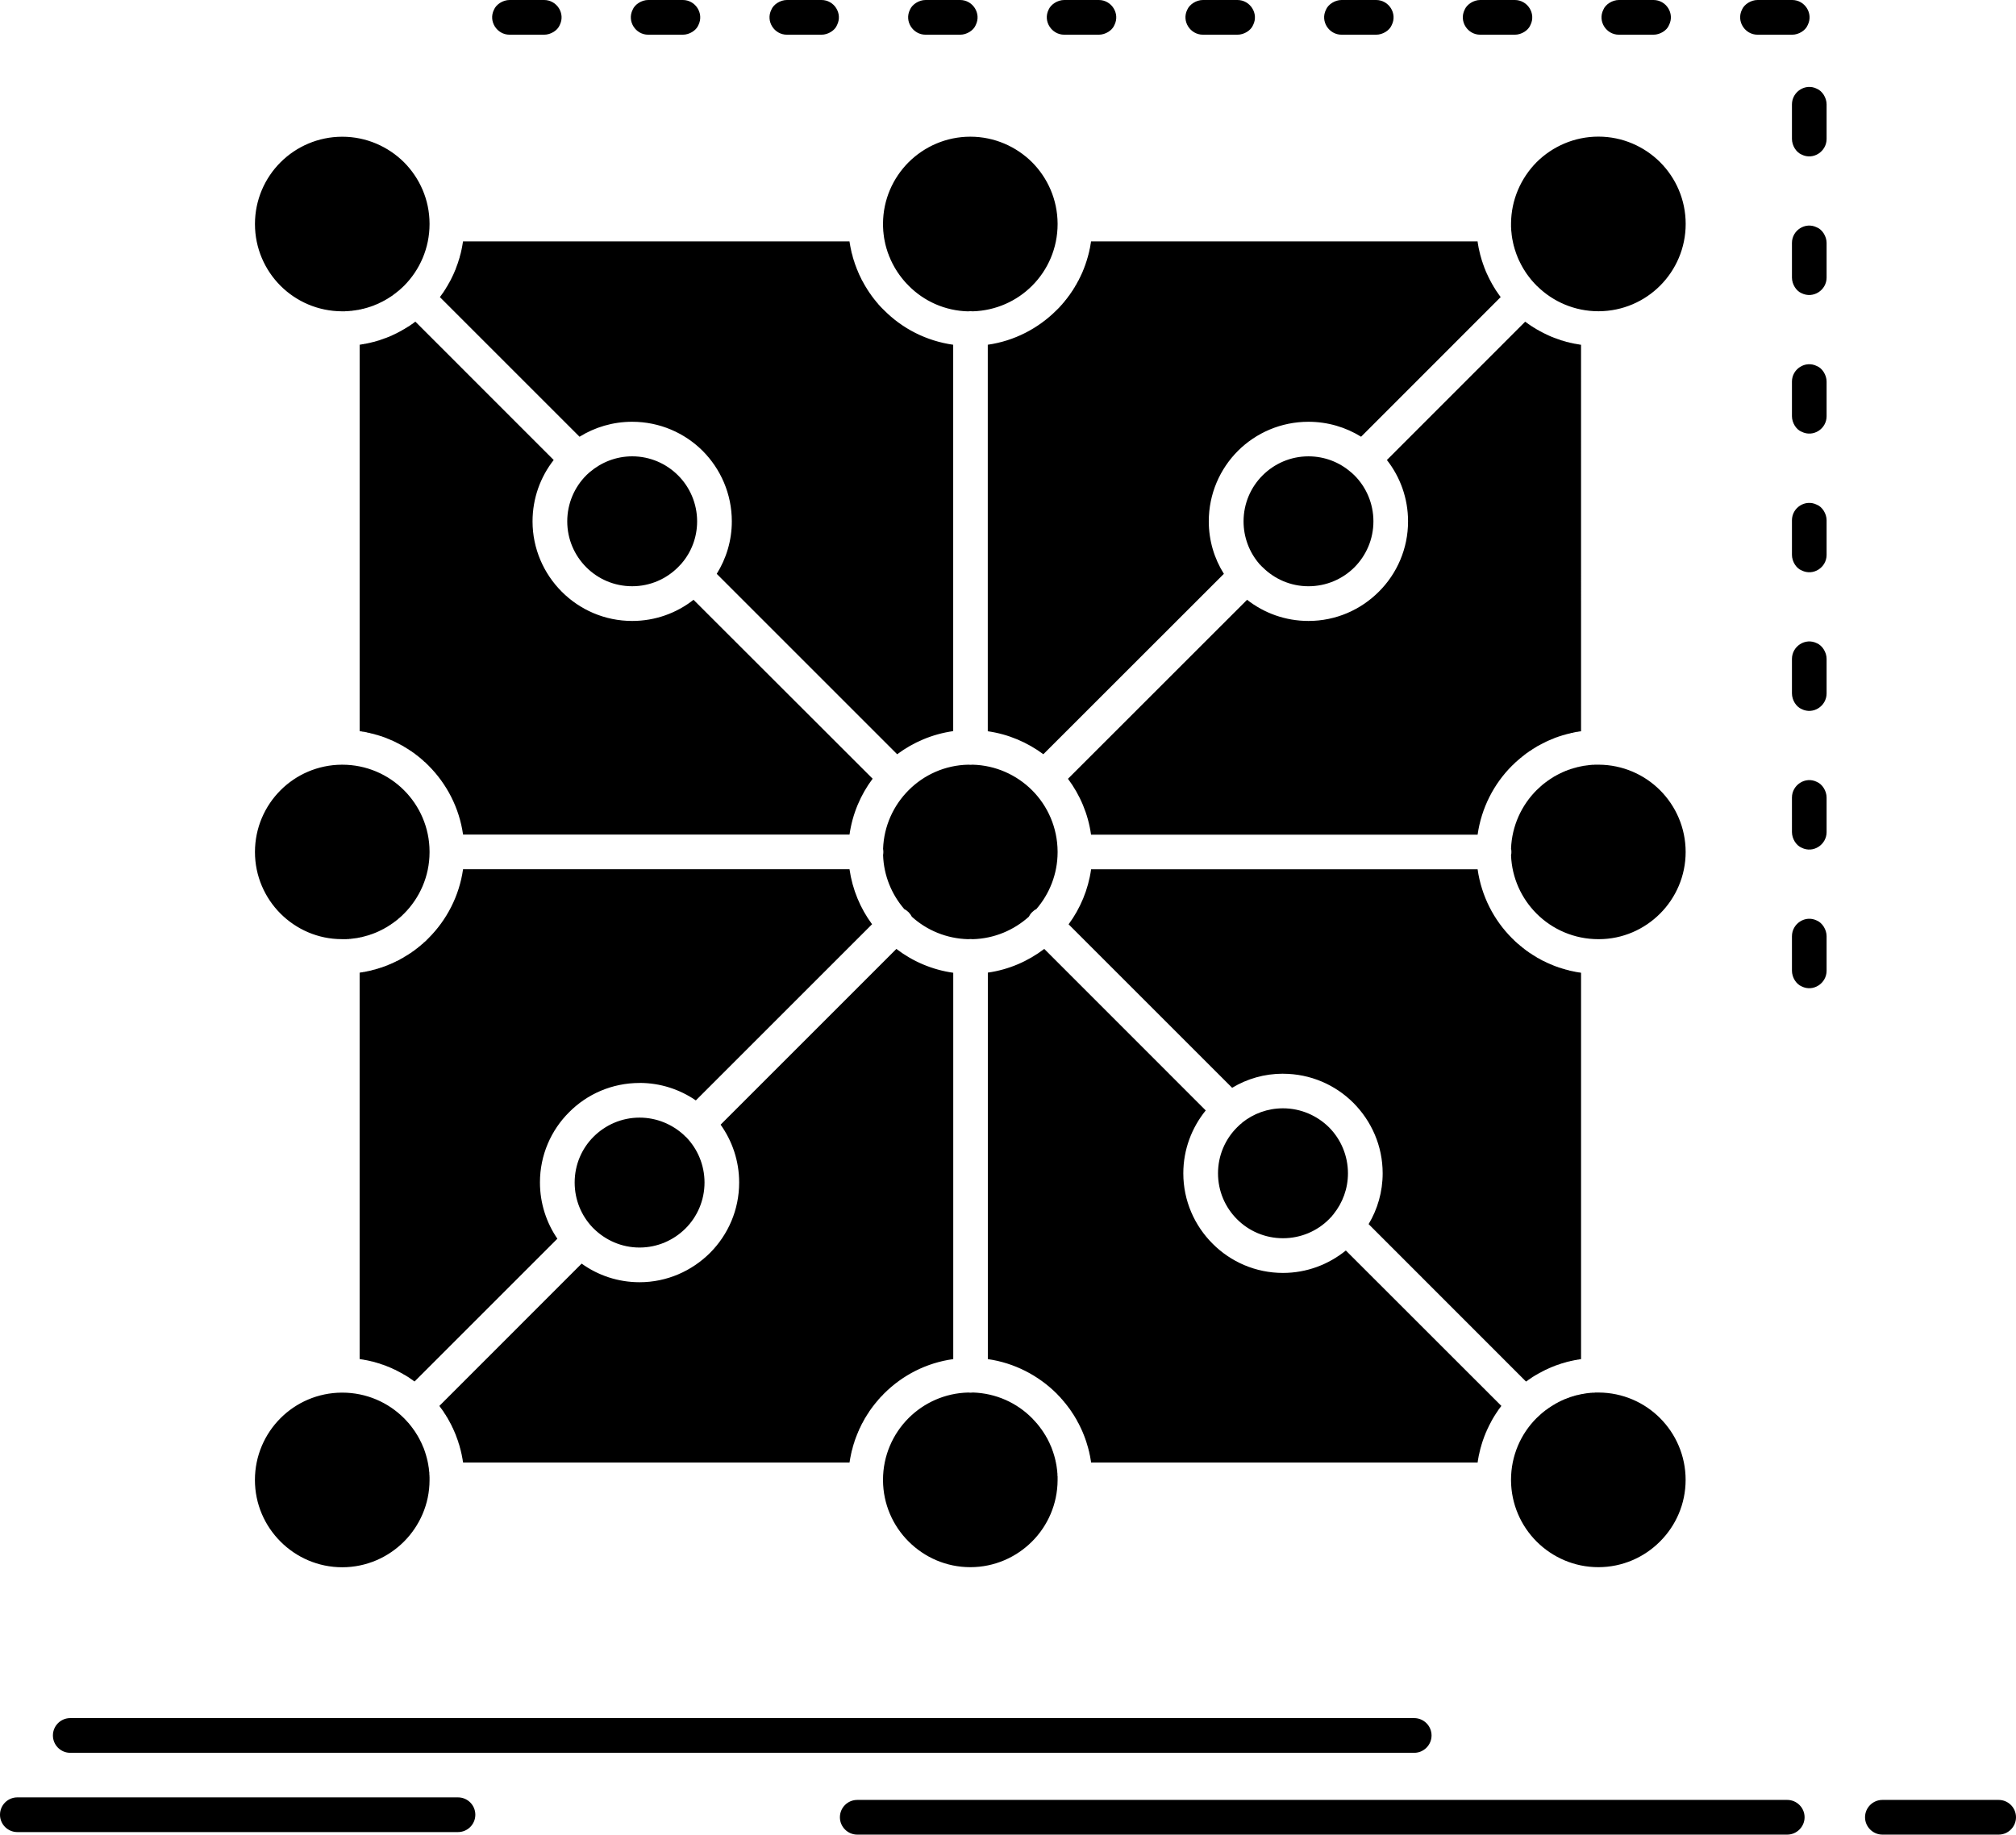 <?xml version="1.0" encoding="UTF-8" standalone="no"?>
<svg
   xmlns:dc="http://purl.org/dc/elements/1.1/"
   xmlns:cc="http://creativecommons.org/ns#"
   xmlns:rdf="http://www.w3.org/1999/02/22-rdf-syntax-ns#"
   xmlns:svg="http://www.w3.org/2000/svg"
   xmlns="http://www.w3.org/2000/svg"
   height="418.695"
   version="1.1"
   viewBox="0 0 459.998 418.695"
   width="459.998"
   xml:space="preserve"
   id="svg8"><defs
     id="defs12" /><g
     id="_x31_91_x2C__Data_x2C__framework_x2C__App_x2C__cluster_x2C__complex"
     transform="translate(-26.001,-46.652)"><g
       id="g4"><path
         d="m 370.781,97.678 v 0.096 0.098 0.161 0.097 0.16 0.097 0.161 l 0.018,0.097 0.018,0.161 v 0.094 0.162 0.096 l 0.015,0.161 0.018,0.065 v 0.16 l 0.031,0.096 v 0.162 l 0.018,0.096 0.015,0.161 v 0.097 l 0.031,0.162 v 0.063 l 0.031,0.192 v 0.065 l 0.035,0.161 0.014,0.096 0.018,0.162 0.015,0.063 0.035,0.193 0.014,0.065 0.032,0.16 0.018,0.064 0.031,0.193 0.018,0.064 0.031,0.16 0.014,0.064 0.05,0.193 v 0.064 l 0.049,0.161 0.018,0.063 0.032,0.193 0.031,0.064 0.049,0.161 0.014,0.065 0.05,0.16 0.017,0.064 0.047,0.193 0.018,0.064 0.063,0.16 0.018,0.064 0.049,0.161 0.031,0.065 0.05,0.192 0.015,0.032 0.066,0.193 0.014,0.031 0.063,0.194 0.017,0.031 0.064,0.193 0.035,0.032 0.063,0.193 0.014,0.032 0.066,0.192 0.015,0.033 0.099,0.226 0.08,0.192 0.014,0.032 0.082,0.194 0.018,0.031 0.094,0.193 0.018,0.031 0.081,0.162 0.018,0.031 0.081,0.193 0.031,0.032 0.095,0.193 v 0.032 l 0.099,0.16 0.014,0.033 0.112,0.193 v 0.031 l 0.099,0.193 h 0.031 l 0.098,0.193 0.015,0.032 0.112,0.193 v 0 l 0.112,0.192 0.018,0.033 0.112,0.16 0.018,0.033 0.112,0.16 0.014,0.032 0.116,0.192 0.014,0.033 0.13,0.16 v 0.033 l 0.126,0.161 v 0.031 l 0.131,0.161 0.018,0.032 0.126,0.161 0.018,0.033 0.13,0.16 v 0.032 l 0.126,0.161 0.035,0.031 0.126,0.161 v 0 l 0.148,0.194 h 0.014 l 0.13,0.193 h 0.014 l 0.147,0.16 v 0.032 l 0.162,0.161 v 0 l 0.157,0.192 v 0 l 0.161,0.161 v 0 l 0.162,0.193 0.161,0.162 0.161,0.16 0.031,0.032 0.064,0.063 0.066,0.098 v 0 l 0.08,0.064 0.081,0.064 c 3.573,3.508 8.497,5.697 13.937,5.697 h 0.098 c 5.457,-0.031 10.399,-2.253 13.972,-5.826 3.604,-3.605 5.843,-8.596 5.843,-14.102 0,-5.504 -2.238,-10.494 -5.843,-14.1 -3.59,-3.574 -8.581,-5.826 -14.069,-5.826 -5.503,0 -10.494,2.252 -14.098,5.826 -3.583,3.633 -5.805,8.559 -5.84,14.032 M 103.99,117.701 h 0.112 0.095 0.161 0.098 0.162 0.095 l 0.162,-0.031 h 0.098 0.144 0.112 0.144 l 0.099,-0.033 h 0.161 0.081 l 0.158,-0.032 h 0.098 0.162 l 0.095,-0.031 h 0.162 l 0.081,-0.032 h 0.161 l 0.081,-0.033 h 0.161 l 0.095,-0.032 h 0.162 l 0.081,-0.032 0.179,-0.031 h 0.063 l 0.162,-0.033 h 0.095 l 0.162,-0.031 0.063,-0.033 0.179,-0.031 h 0.081 l 0.162,-0.032 0.063,-0.032 0.179,-0.033 0.078,-0.031 0.161,-0.032 h 0.067 l 0.175,-0.063 h 0.063 l 0.179,-0.065 h 0.063 l 0.162,-0.063 h 0.063 l 0.179,-0.065 h 0.049 l 0.193,-0.064 0.045,-0.032 0.179,-0.031 0.063,-0.033 0.162,-0.063 h 0.063 l 0.179,-0.065 0.049,-0.032 0.175,-0.063 h 0.049 l 0.193,-0.064 0.031,-0.033 0.193,-0.063 0.031,-0.032 0.193,-0.064 0.035,-0.032 0.193,-0.065 h 0.032 l 0.175,-0.096 h 0.049 l 0.175,-0.097 h 0.049 l 0.161,-0.097 0.049,-0.031 0.175,-0.065 0.032,-0.032 0.193,-0.097 h 0.035 l 0.176,-0.097 0.049,-0.031 0.162,-0.064 0.031,-0.032 0.193,-0.097 h 0.031 l 0.179,-0.129 h 0.014 l 0.193,-0.096 0.032,-0.033 0.161,-0.096 h 0.032 l 0.193,-0.129 h 0.018 l 0.176,-0.13 h 0.035 l 0.158,-0.128 h 0.035 l 0.175,-0.129 h 0.018 l 0.193,-0.129 v 0 l 0.193,-0.129 h 0.014 l 0.179,-0.129 0.014,-0.031 0.179,-0.129 h 0.014 l 0.179,-0.129 0.014,-0.032 0.179,-0.129 h 0.018 l 0.175,-0.129 v -0.032 l 0.193,-0.129 v 0 l 0.175,-0.161 h 0.018 l 0.162,-0.129 v 0 l 0.193,-0.161 v 0 l 0.175,-0.16 v 0 l 0.179,-0.161 v 0 l 0.175,-0.161 0.179,-0.161 0.161,-0.16 0.176,-0.161 v 0 c 3.59,-3.605 5.826,-8.596 5.826,-14.102 v -0.096 c -0.014,-5.473 -2.253,-10.398 -5.826,-14.004 -3.604,-3.574 -8.595,-5.826 -14.083,-5.826 -5.507,0 -10.494,2.252 -14.084,5.826 -3.607,3.605 -5.843,8.596 -5.843,14.1 0,5.506 2.236,10.496 5.843,14.102 3.571,3.562 8.512,5.784 13.97,5.815 z m 20.021,266.779 v -0.097 -0.098 -0.16 -0.097 -0.162 -0.096 l -0.014,-0.16 v -0.098 -0.161 l -0.018,-0.097 -0.014,-0.16 v -0.097 -0.161 -0.097 l -0.035,-0.161 v -0.064 l -0.014,-0.16 -0.018,-0.097 -0.014,-0.161 -0.018,-0.097 v -0.161 l -0.031,-0.096 v -0.162 l -0.032,-0.064 -0.018,-0.16 -0.014,-0.098 -0.035,-0.16 v -0.097 l -0.031,-0.161 -0.014,-0.064 -0.035,-0.16 -0.014,-0.097 -0.031,-0.161 -0.018,-0.064 -0.032,-0.161 -0.018,-0.097 -0.032,-0.16 -0.031,-0.065 -0.032,-0.16 -0.018,-0.097 -0.049,-0.162 -0.014,-0.063 -0.049,-0.161 -0.014,-0.064 -0.049,-0.193 -0.018,-0.032 -0.049,-0.192 -0.014,-0.064 -0.049,-0.162 -0.032,-0.063 -0.049,-0.161 -0.014,-0.064 -0.067,-0.193 -0.014,-0.032 -0.049,-0.192 -0.032,-0.033 -0.067,-0.193 -0.014,-0.063 -0.067,-0.161 -0.014,-0.064 -0.063,-0.16 -0.035,-0.064 -0.063,-0.161 -0.032,-0.065 -0.098,-0.192 -0.063,-0.193 -0.017,-0.032 -0.081,-0.193 -0.031,-0.032 -0.063,-0.192 -0.032,-0.032 -0.081,-0.194 -0.018,-0.031 -0.095,-0.161 -0.018,-0.032 -0.081,-0.193 -0.032,-0.031 -0.081,-0.193 -0.018,-0.033 -0.095,-0.16 -0.032,-0.032 -0.098,-0.192 v -0.033 l -0.095,-0.161 -0.032,-0.032 -0.098,-0.192 -0.032,-0.032 -0.098,-0.162 -0.014,-0.031 -0.112,-0.162 -0.018,-0.031 -0.112,-0.193 v 0 l -0.13,-0.193 -0.014,-0.031 -0.112,-0.162 -0.018,-0.031 -0.112,-0.162 -0.032,-0.031 -0.112,-0.161 -0.018,-0.032 -0.13,-0.16 v -0.033 l -0.126,-0.16 -0.035,-0.033 -0.126,-0.161 v -0.031 l -0.144,-0.161 -0.018,-0.032 -0.13,-0.161 v 0 l -0.161,-0.193 v 0 l -0.144,-0.193 v 0 l -0.144,-0.161 h -0.018 L 119,371.171 h -0.018 l -0.144,-0.161 v 0 l -0.162,-0.192 -0.161,-0.162 -0.176,-0.193 -0.161,-0.16 c -3.604,-3.605 -8.595,-5.827 -14.083,-5.827 h -0.112 c -5.458,0.032 -10.399,2.254 -13.972,5.827 -3.607,3.605 -5.843,8.595 -5.843,14.101 0,5.505 2.236,10.462 5.843,14.067 3.59,3.605 8.577,5.859 14.084,5.859 5.489,0 10.479,-2.254 14.083,-5.859 3.58,-3.593 5.819,-8.55 5.833,-13.991 z m 266.796,-20.024 h -0.098 -0.113 -0.143 -0.113 -0.144 -0.099 -0.161 l -0.095,0.032 h -0.161 -0.099 -0.158 -0.098 l -0.162,0.032 h -0.08 -0.176 l -0.08,0.032 h -0.162 -0.08 l -0.176,0.032 h -0.081 l -0.161,0.032 h -0.099 l -0.161,0.033 h -0.063 l -0.175,0.031 -0.081,0.032 h -0.161 l -0.081,0.032 -0.179,0.031 h -0.063 l -0.176,0.033 h -0.081 l -0.161,0.064 h -0.063 l -0.178,0.031 -0.082,0.033 -0.16,0.031 h -0.064 l -0.178,0.064 h -0.064 l -0.175,0.033 -0.066,0.031 -0.161,0.033 -0.063,0.031 -0.176,0.032 -0.066,0.032 -0.176,0.064 h -0.063 l -0.161,0.064 h -0.066 l -0.176,0.064 -0.049,0.032 -0.193,0.032 -0.049,0.032 -0.176,0.064 -0.049,0.032 -0.176,0.064 h -0.049 l -0.179,0.064 -0.046,0.032 -0.179,0.063 -0.063,0.033 -0.161,0.064 h -0.063 l -0.211,0.096 -0.175,0.097 h -0.05 l -0.179,0.097 h -0.031 l -0.193,0.096 h -0.031 l -0.176,0.098 -0.049,0.031 -0.162,0.065 -0.049,0.032 -0.176,0.096 h -0.031 l -0.18,0.097 -0.031,0.032 -0.179,0.097 h -0.031 l -0.193,0.097 -0.033,0.042 -0.176,0.096 -0.018,0.033 -0.192,0.096 h -0.032 l -0.161,0.129 h -0.031 l -0.18,0.129 h -0.014 l -0.193,0.096 -0.018,0.033 -0.176,0.129 h -0.031 l -0.161,0.129 h -0.035 l -0.176,0.128 h -0.018 l -0.175,0.129 -0.018,0.032 -0.176,0.129 h -0.018 l -0.176,0.129 h -0.018 l -0.176,0.129 -0.018,0.031 -0.175,0.13 h -0.018 l -0.161,0.16 H 378.2 l -0.179,0.129 v 0.032 l -0.193,0.129 v 0 l -0.161,0.161 h -0.015 l -0.178,0.161 v 0 l -0.158,0.16 h -0.018 l -0.176,0.161 -0.162,0.161 -0.178,0.161 -0.176,0.161 c -3.607,3.605 -5.83,8.595 -5.83,14.101 v 0.097 c 0.035,5.44 2.257,10.397 5.83,13.971 3.604,3.605 8.595,5.859 14.098,5.859 5.488,0 10.479,-2.254 14.069,-5.859 3.604,-3.605 5.843,-8.563 5.843,-14.067 0,-5.506 -2.238,-10.495 -5.843,-14.101 -3.567,-3.574 -8.509,-5.796 -13.966,-5.828 z M 103.99,260.99 h 0.112 0.095 0.161 0.098 0.162 0.095 0.162 0.098 0.144 l 0.112,-0.033 h 0.144 0.099 0.161 l 0.081,-0.031 h 0.158 0.098 l 0.162,-0.033 h 0.095 l 0.162,-0.031 h 0.081 l 0.161,-0.032 h 0.081 l 0.161,-0.032 h 0.095 l 0.162,-0.033 h 0.081 l 0.179,-0.031 h 0.063 l 0.162,-0.032 0.095,-0.032 0.162,-0.031 h 0.063 l 0.179,-0.033 0.081,-0.032 0.162,-0.032 h 0.063 l 0.179,-0.032 0.078,-0.032 0.161,-0.032 0.067,-0.032 0.175,-0.032 0.063,-0.032 0.179,-0.031 0.063,-0.033 0.162,-0.032 0.063,-0.031 0.179,-0.032 0.049,-0.033 0.193,-0.031 0.045,-0.033 0.179,-0.064 h 0.063 l 0.162,-0.064 0.063,-0.031 0.179,-0.064 h 0.049 l 0.175,-0.064 0.049,-0.032 0.193,-0.063 h 0.031 l 0.193,-0.098 h 0.031 l 0.193,-0.064 0.035,-0.032 0.193,-0.064 0.032,-0.032 0.175,-0.064 0.049,-0.032 0.175,-0.063 0.049,-0.033 0.161,-0.063 0.049,-0.032 0.175,-0.098 h 0.032 l 0.193,-0.096 0.035,-0.033 0.176,-0.063 0.049,-0.032 0.162,-0.097 h 0.031 l 0.193,-0.097 0.031,-0.032 0.179,-0.097 0.014,-0.031 0.193,-0.098 h 0.032 l 0.161,-0.097 0.032,-0.031 0.193,-0.097 0.018,-0.032 0.176,-0.097 0.035,-0.033 0.158,-0.096 0.035,-0.033 0.175,-0.096 0.018,-0.031 0.193,-0.098 v -0.031 l 0.193,-0.129 h 0.014 l 0.179,-0.13 h 0.014 l 0.179,-0.128 0.014,-0.032 0.179,-0.129 h 0.014 l 0.179,-0.13 h 0.018 l 0.175,-0.16 v 0 l 0.193,-0.129 v 0 l 0.175,-0.16 h 0.018 l 0.162,-0.162 v 0 l 0.193,-0.16 v 0 l 0.175,-0.129 v -0.032 l 0.179,-0.128 v -0.033 l 0.175,-0.129 0.179,-0.193 0.161,-0.16 0.176,-0.161 c 3.573,-3.573 5.812,-8.53 5.826,-13.972 v -0.096 -0.129 c -0.014,-5.441 -2.253,-10.398 -5.826,-13.973 -3.604,-3.605 -8.595,-5.826 -14.083,-5.826 h -0.112 c -5.458,0.031 -10.399,2.254 -13.972,5.826 -3.607,3.605 -5.843,8.596 -5.843,14.102 0,5.472 2.236,10.462 5.843,14.067 3.571,3.562 8.512,5.816 13.97,5.816 z m 142.917,-143.289 0.548,-0.031 0.516,0.031 c 5.278,-0.16 10.044,-2.35 13.518,-5.826 3.608,-3.605 5.83,-8.596 5.83,-14.102 v -0.096 c -0.035,-5.473 -2.254,-10.398 -5.83,-14.004 -3.604,-3.574 -8.594,-5.826 -14.083,-5.826 -5.503,0 -10.479,2.252 -14.083,5.826 -3.59,3.605 -5.812,8.531 -5.843,14.004 v 0.096 0.098 0.161 0.097 0.16 l 0.018,0.097 v 0.161 0.097 l 0.014,0.161 V 98.9 l 0.018,0.162 v 0.096 0.161 l 0.014,0.065 0.018,0.16 v 0.096 l 0.032,0.162 v 0.096 l 0.018,0.161 0.014,0.097 0.018,0.162 0.018,0.063 0.014,0.192 0.018,0.065 0.014,0.161 0.018,0.096 0.031,0.162 v 0.063 l 0.032,0.193 0.032,0.065 0.018,0.16 0.017,0.064 0.032,0.193 0.014,0.064 0.049,0.16 v 0.064 l 0.031,0.193 0.035,0.064 0.032,0.161 0.014,0.063 0.049,0.193 0.018,0.064 0.046,0.161 0.017,0.065 0.049,0.16 0.014,0.064 0.049,0.193 0.032,0.064 0.049,0.16 0.018,0.064 0.063,0.161 v 0.065 l 0.063,0.192 0.018,0.032 0.063,0.193 0.018,0.031 0.063,0.194 0.032,0.031 0.066,0.193 v 0.032 l 0.081,0.193 0.014,0.032 0.067,0.192 0.032,0.033 0.095,0.226 0.066,0.192 0.032,0.032 0.063,0.194 0.032,0.031 0.081,0.193 0.018,0.031 0.081,0.162 0.014,0.031 0.099,0.193 0.014,0.032 0.081,0.193 0.031,0.032 0.099,0.16 v 0.033 l 0.098,0.193 0.031,0.031 0.095,0.193 h 0.017 l 0.095,0.193 0.017,0.032 0.095,0.193 h 0.035 l 0.095,0.192 0.018,0.033 0.112,0.16 0.014,0.033 0.116,0.16 0.014,0.032 0.112,0.192 0.018,0.033 0.112,0.16 0.032,0.033 0.112,0.161 0.018,0.031 0.126,0.161 v 0.032 l 0.13,0.161 0.018,0.033 0.126,0.16 0.018,0.032 0.13,0.161 0.014,0.031 0.13,0.161 h 0.018 l 0.126,0.194 h 0.018 l 0.144,0.193 v 0 l 0.144,0.16 0.018,0.032 0.144,0.161 v 0 l 0.162,0.192 v 0 l 0.144,0.161 h 0.017 l 0.162,0.193 0.162,0.162 0.161,0.16 0.176,0.193 c 3.465,3.503 8.26,5.724 13.573,5.852 z m 123.874,122.621 c 0.067,0.258 0.081,0.516 0.081,0.773 0,0.256 -0.014,0.482 -0.081,0.74 0.193,5.182 2.383,9.883 5.83,13.327 3.604,3.604 8.595,5.827 14.098,5.827 h 0.098 c 5.457,0 10.399,-2.254 13.972,-5.827 3.604,-3.605 5.843,-8.596 5.843,-14.067 0,-5.506 -2.238,-10.496 -5.843,-14.102 -3.572,-3.572 -8.515,-5.795 -13.972,-5.826 h -0.098 -0.113 -0.143 -0.113 -0.144 -0.099 -0.161 -0.095 l -0.161,0.031 h -0.099 -0.158 -0.098 -0.162 l -0.08,0.033 h -0.176 -0.08 l -0.162,0.032 h -0.08 l -0.176,0.032 h -0.081 l -0.161,0.031 h -0.099 l -0.161,0.033 h -0.063 l -0.175,0.031 h -0.081 l -0.161,0.033 h -0.081 l -0.179,0.031 -0.063,0.032 -0.176,0.032 h -0.081 l -0.161,0.033 -0.063,0.032 -0.178,0.031 h -0.082 l -0.16,0.065 h -0.064 l -0.178,0.031 -0.064,0.032 -0.175,0.032 -0.066,0.032 -0.161,0.032 -0.063,0.033 -0.176,0.031 -0.066,0.032 -0.176,0.032 -0.063,0.033 -0.161,0.063 h -0.066 l -0.176,0.063 h -0.049 l -0.193,0.065 -0.049,0.032 -0.176,0.064 h -0.049 l -0.176,0.064 -0.049,0.031 -0.179,0.064 h -0.046 l -0.179,0.097 h -0.063 l -0.161,0.065 -0.063,0.031 -0.211,0.096 -0.175,0.065 -0.05,0.032 -0.179,0.064 -0.031,0.033 -0.193,0.096 h -0.031 l -0.176,0.097 h -0.049 l -0.162,0.097 -0.049,0.031 -0.176,0.064 -0.031,0.033 -0.18,0.096 h -0.031 l -0.179,0.098 -0.031,0.031 -0.193,0.096 -0.031,0.033 -0.176,0.096 h -0.018 l -0.192,0.098 -0.032,0.032 -0.161,0.097 -0.031,0.032 -0.18,0.097 -0.014,0.032 -0.193,0.097 -0.018,0.031 -0.176,0.097 -0.031,0.032 -0.161,0.097 -0.035,0.032 -0.176,0.129 h -0.018 l -0.175,0.129 h -0.018 l -0.176,0.129 -0.018,0.032 -0.176,0.129 h -0.018 l -0.176,0.128 -0.018,0.033 -0.175,0.129 h -0.018 l -0.161,0.129 -0.015,0.031 -0.179,0.129 v 0 l -0.193,0.161 v 0 l -0.161,0.161 h -0.015 l -0.178,0.16 v 0 l -0.158,0.162 H 377.3 l -0.176,0.16 -0.162,0.161 -0.178,0.161 -0.176,0.16 c -3.444,3.456 -5.633,8.157 -5.827,13.339 z m -123.874,20.668 0.548,-0.033 0.498,0.033 c 4.91,-0.129 9.384,-2.061 12.795,-5.119 0.193,-0.387 0.436,-0.74 0.74,-1.03 0.292,-0.29 0.614,-0.548 0.969,-0.708 3.008,-3.477 4.844,-8.016 4.861,-12.941 v -0.096 -0.129 c -0.035,-5.441 -2.254,-10.398 -5.83,-13.973 -3.491,-3.477 -8.271,-5.697 -13.584,-5.826 l -0.449,0.031 -0.484,-0.031 c -5.342,0.097 -10.157,2.317 -13.648,5.826 v 0 c -3.443,3.445 -5.633,8.146 -5.826,13.36 0.031,0.226 0.063,0.483 0.063,0.741 0,0.225 -0.032,0.482 -0.063,0.707 0.161,4.701 1.961,8.982 4.843,12.33 0.34,0.16 0.691,0.418 0.983,0.708 0.305,0.322 0.547,0.644 0.74,1.03 3.41,3.092 7.92,4.991 12.844,5.12 z m 1.063,103.466 -0.516,0.032 -0.548,-0.032 c -5.313,0.129 -10.107,2.351 -13.585,5.827 -3.604,3.605 -5.843,8.595 -5.843,14.101 v 0.097 c 0.031,5.44 2.253,10.397 5.843,13.971 3.604,3.605 8.581,5.859 14.083,5.859 5.489,0 10.479,-2.254 14.083,-5.859 3.576,-3.573 5.795,-8.53 5.83,-13.971 v -0.097 -0.098 -0.16 -0.097 -0.162 -0.096 -0.16 l -0.018,-0.098 -0.018,-0.161 v -0.097 -0.16 -0.097 l -0.015,-0.161 -0.018,-0.097 v -0.161 l -0.014,-0.064 -0.018,-0.16 v -0.097 l -0.031,-0.161 V 382 l -0.032,-0.161 v -0.096 l -0.031,-0.162 v -0.064 l -0.035,-0.16 v -0.098 l -0.031,-0.16 -0.015,-0.097 -0.031,-0.161 -0.018,-0.064 -0.031,-0.16 v -0.097 l -0.05,-0.161 -0.018,-0.064 -0.031,-0.161 -0.014,-0.097 -0.035,-0.16 -0.015,-0.065 -0.049,-0.16 -0.014,-0.097 -0.035,-0.162 -0.032,-0.063 -0.031,-0.161 -0.031,-0.064 -0.032,-0.193 -0.031,-0.032 -0.049,-0.192 -0.018,-0.064 -0.063,-0.162 v -0.063 l -0.066,-0.161 -0.015,-0.064 -0.049,-0.193 -0.031,-0.032 -0.063,-0.192 -0.018,-0.033 -0.063,-0.193 -0.018,-0.063 -0.063,-0.161 -0.018,-0.064 -0.081,-0.16 v -0.064 l -0.081,-0.161 -0.014,-0.065 -0.081,-0.16 -0.018,-0.032 -0.08,-0.193 -0.015,-0.032 -0.08,-0.193 -0.018,-0.032 -0.095,-0.192 v -0.032 l -0.099,-0.194 -0.014,-0.031 -0.081,-0.161 -0.035,-0.032 -0.081,-0.193 -0.014,-0.031 -0.099,-0.193 -0.014,-0.033 -0.099,-0.16 -0.014,-0.032 -0.099,-0.192 -0.031,-0.033 -0.099,-0.161 -0.014,-0.032 -0.099,-0.192 -0.014,-0.032 -0.112,-0.162 -0.018,-0.031 -0.112,-0.162 -0.018,-0.031 -0.095,-0.193 h -0.031 l -0.112,-0.193 -0.018,-0.031 -0.112,-0.162 -0.018,-0.031 -0.127,-0.162 v -0.031 l -0.129,-0.161 -0.018,-0.032 -0.112,-0.16 -0.032,-0.033 -0.13,-0.16 v -0.033 l -0.126,-0.161 -0.031,-0.031 -0.13,-0.161 v -0.032 l -0.145,-0.161 h -0.018 l -0.13,-0.193 h -0.014 l -0.147,-0.193 v 0 l -0.158,-0.161 v 0 l -0.161,-0.192 v 0 l -0.147,-0.161 h -0.014 l -0.162,-0.192 -0.161,-0.162 -0.161,-0.193 -0.162,-0.16 c -3.464,-3.497 -8.23,-5.687 -13.509,-5.848 z m 87.082,-209.315 -0.583,-0.547 v 0 l -0.063,-0.064 h -0.032 l -0.063,-0.064 -0.049,-0.031 -0.031,-0.033 c -2.594,-2.254 -5.973,-3.605 -9.676,-3.605 -4.089,0 -7.791,1.674 -10.462,4.346 -2.688,2.672 -4.345,6.406 -4.345,10.495 0,3.638 1.319,7.019 3.506,9.593 l 0.035,0.065 0.288,0.29 0.306,0.321 0.21,0.192 c 2.671,2.674 6.373,4.346 10.462,4.346 4.088,0 7.791,-1.641 10.479,-4.313 2.688,-2.704 4.345,-6.406 4.345,-10.495 0,-4.089 -1.656,-7.824 -4.327,-10.496 z m 7.401,-3.509 c 3.029,3.863 4.829,8.725 4.829,14.004 0,6.246 -2.541,11.943 -6.647,16.032 -4.137,4.152 -9.819,6.696 -16.08,6.696 -5.278,0 -10.139,-1.804 -14.003,-4.829 l -40.868,40.852 c 2.737,3.67 4.604,8.016 5.264,12.749 h 88.205 c 0.87,-6.117 3.702,-11.589 7.857,-15.743 l 0.207,-0.193 0.049,-0.031 0.145,-0.161 0.08,-0.063 0.131,-0.129 0.111,-0.13 0.081,-0.063 0.161,-0.129 0.031,-0.033 0.211,-0.193 h 0.014 l 0.193,-0.192 0.066,-0.032 0.145,-0.129 0.112,-0.097 0.099,-0.097 0.158,-0.128 0.066,-0.032 0.192,-0.162 0.015,-0.031 0.21,-0.162 0.032,-0.031 0.192,-0.129 0.067,-0.064 0.144,-0.129 0.112,-0.064 0.112,-0.096 0.161,-0.13 0.049,-0.031 0.063,-0.032 0.368,-0.258 0.035,-0.032 0.032,-0.032 0.192,-0.129 0.081,-0.031 0.161,-0.098 0.127,-0.096 0.098,-0.064 0.176,-0.129 0.049,-0.032 0.225,-0.129 h 0.018 l 0.225,-0.161 0.049,-0.032 0.193,-0.097 0.096,-0.064 0.129,-0.097 0.162,-0.097 0.094,-0.031 0.211,-0.129 h 0.018 l 0.256,-0.129 0.018,-0.033 0.225,-0.096 0.081,-0.064 0.161,-0.064 0.127,-0.097 0.13,-0.032 0.179,-0.096 0.063,-0.033 0.242,-0.129 h 0.014 l 0.242,-0.129 h 0.032 l 0.225,-0.128 0.098,-0.032 0.162,-0.064 0.144,-0.064 0.112,-0.033 0.193,-0.096 0.066,-0.031 0.256,-0.098 v 0 l 0.256,-0.096 0.05,-0.033 0.21,-0.096 0.113,-0.033 0.144,-0.063 0.179,-0.065 0.095,-0.031 0.225,-0.064 0.05,-0.032 0.256,-0.097 h 0.018 l 0.256,-0.064 0.066,-0.033 0.193,-0.063 0.127,-0.032 0.146,-0.064 0.193,-0.032 0.08,-0.032 0.242,-0.064 h 0.032 l 0.273,-0.097 h 0.015 l 0.26,-0.063 0.08,-0.033 0.193,-0.032 0.144,-0.031 0.13,-0.032 0.207,-0.064 0.081,-0.032 0.26,-0.032 h 0.014 l 0.274,-0.064 0.049,-0.033 0.242,-0.031 0.095,-0.032 0.179,-0.032 0.176,-0.033 h 0.098 l 0.238,-0.031 0.05,-0.032 0.291,-0.032 v 0 l 0.288,-0.031 V 125.33 l -0.288,-0.031 v 0 l -0.291,-0.064 h -0.05 l -0.238,-0.031 -0.098,-0.033 -0.176,-0.032 -0.179,-0.032 h -0.095 l -0.242,-0.064 h -0.049 l -0.274,-0.064 h -0.014 l -0.26,-0.064 h -0.081 l -0.207,-0.064 -0.13,-0.031 -0.144,-0.032 -0.193,-0.065 h -0.08 l -0.26,-0.063 h -0.015 l -0.273,-0.097 h -0.032 l -0.242,-0.064 -0.08,-0.032 -0.193,-0.064 -0.146,-0.032 -0.127,-0.032 -0.193,-0.065 -0.066,-0.031 -0.256,-0.096 h -0.018 l -0.256,-0.098 h -0.05 l -0.225,-0.096 -0.095,-0.033 -0.179,-0.064 -0.144,-0.031 -0.113,-0.064 -0.21,-0.064 -0.05,-0.033 -0.256,-0.096 v 0 l -0.256,-0.097 -0.066,-0.032 -0.193,-0.097 -0.112,-0.032 -0.144,-0.064 -0.162,-0.097 -0.098,-0.031 -0.225,-0.098 -0.032,-0.032 -0.242,-0.096 -0.014,-0.033 -0.242,-0.096 -0.063,-0.033 -0.179,-0.096 -0.13,-0.064 -0.127,-0.064 -0.161,-0.097 -0.081,-0.032 -0.225,-0.129 h -0.018 l -0.256,-0.129 -0.018,-0.032 -0.211,-0.128 -0.094,-0.033 -0.162,-0.096 -0.129,-0.064 -0.096,-0.064 -0.193,-0.129 -0.049,-0.031 -0.225,-0.129 h -0.018 l -0.225,-0.162 -0.049,-0.031 -0.176,-0.097 -0.098,-0.065 -0.127,-0.096 -0.161,-0.098 -0.081,-0.063 -0.192,-0.129 -0.032,-0.032 h -0.035 l -0.368,-0.289 -0.063,-0.033 -0.049,-0.031 -0.161,-0.129 -0.112,-0.064 -0.018,-0.032 z m -17.898,-8.724 c 4.411,0 8.531,1.256 12.01,3.412 l 31.852,-31.871 -0.014,-0.031 -0.08,-0.097 -0.131,-0.161 -0.031,-0.064 -0.031,-0.032 -0.273,-0.386 -0.018,-0.033 -0.032,-0.032 -0.112,-0.192 -0.063,-0.064 -0.1,-0.162 -0.098,-0.127 -0.063,-0.098 -0.131,-0.192 -0.014,-0.032 -0.145,-0.258 v 0 l -0.16,-0.227 -0.032,-0.063 -0.099,-0.16 -0.063,-0.13 -0.081,-0.129 -0.081,-0.16 -0.066,-0.064 -0.112,-0.226 -0.014,-0.032 -0.13,-0.225 -0.018,-0.033 -0.112,-0.225 -0.046,-0.064 -0.08,-0.162 -0.067,-0.127 -0.063,-0.129 -0.098,-0.193 -0.031,-0.065 -0.113,-0.225 -0.014,-0.032 -0.112,-0.226 -0.018,-0.063 -0.099,-0.194 -0.045,-0.097 -0.081,-0.16 -0.066,-0.162 -0.032,-0.096 -0.094,-0.193 -0.035,-0.064 -0.096,-0.258 v 0 l -0.098,-0.257 -0.031,-0.065 -0.081,-0.193 -0.046,-0.127 -0.049,-0.162 -0.066,-0.16 -0.031,-0.097 -0.082,-0.226 -0.014,-0.032 -0.098,-0.259 v -0.031 l -0.081,-0.258 -0.032,-0.064 -0.063,-0.192 -0.031,-0.129 -0.049,-0.129 -0.05,-0.193 -0.032,-0.097 -0.063,-0.225 v -0.033 l -0.098,-0.289 v -0.033 l -0.064,-0.225 -0.031,-0.096 -0.035,-0.194 -0.031,-0.128 -0.031,-0.129 -0.063,-0.226 v -0.063 l -0.067,-0.258 v -0.033 l -0.063,-0.257 -0.018,-0.064 -0.045,-0.226 -0.018,-0.096 -0.032,-0.194 -0.032,-0.161 -0.018,-0.129 -0.031,-0.225 -0.018,-0.032 -0.045,-0.29 v 0 l -0.035,-0.289 h -88.205 l -0.035,0.289 v 0 l -0.045,0.29 -0.018,0.032 -0.032,0.225 -0.018,0.129 -0.031,0.161 -0.031,0.194 -0.018,0.096 -0.046,0.226 -0.018,0.064 -0.063,0.257 v 0.033 l -0.049,0.258 -0.018,0.063 -0.046,0.226 -0.049,0.129 -0.031,0.128 -0.032,0.194 -0.035,0.096 -0.063,0.225 v 0.033 l -0.081,0.289 -0.018,0.033 -0.063,0.225 -0.031,0.097 -0.049,0.193 -0.05,0.129 -0.031,0.129 -0.063,0.192 -0.031,0.064 -0.081,0.258 v 0.031 l -0.098,0.259 -0.015,0.032 -0.066,0.226 -0.046,0.097 -0.066,0.16 -0.046,0.162 -0.049,0.127 -0.081,0.193 -0.018,0.065 -0.112,0.257 v 0 l -0.095,0.258 -0.034,0.064 -0.078,0.193 -0.049,0.096 -0.066,0.162 -0.081,0.16 -0.031,0.097 -0.112,0.194 -0.015,0.063 -0.115,0.226 v 0.032 l -0.126,0.225 -0.032,0.065 -0.098,0.193 -0.05,0.129 -0.063,0.127 -0.099,0.162 -0.046,0.064 -0.112,0.225 -0.018,0.033 -0.13,0.225 -0.014,0.032 -0.112,0.226 -0.049,0.064 -0.099,0.16 -0.081,0.129 -0.063,0.13 -0.095,0.16 -0.035,0.063 -0.158,0.227 v 0 l -0.13,0.258 -0.031,0.032 -0.13,0.192 -0.063,0.098 -0.099,0.127 -0.095,0.162 -0.049,0.064 -0.13,0.192 -0.031,0.032 -0.018,0.033 -0.257,0.386 -0.049,0.032 -0.031,0.064 -0.13,0.161 -0.081,0.097 -0.077,0.129 -0.116,0.16 -0.063,0.064 -0.145,0.193 -0.018,0.032 -0.175,0.192 -0.018,0.033 -0.162,0.193 -0.045,0.064 -0.116,0.16 -0.095,0.097 -0.098,0.097 -0.127,0.162 -0.031,0.063 -0.196,0.192 v 0 l -0.193,0.227 h -0.014 l -0.162,0.192 -0.063,0.065 -0.112,0.128 -0.13,0.129 -0.063,0.065 -0.161,0.16 -0.035,0.032 -0.193,0.192 c -4.151,4.153 -9.609,7.019 -15.691,7.887 v 88.209 c 4.713,0.675 9.043,2.542 12.683,5.246 l 41.191,-41.174 c -2.19,-3.477 -3.446,-7.598 -3.446,-11.976 0,-6.278 2.544,-11.976 6.665,-16.097 4.107,-4.083 9.789,-6.626 16.068,-6.626 z m -143.837,12.233 c -2.671,-2.672 -6.374,-4.346 -10.462,-4.346 -3.667,0 -7.016,1.352 -9.609,3.542 l -0.049,0.031 -0.319,0.29 -0.323,0.29 -0.193,0.192 c -2.671,2.672 -4.331,6.406 -4.331,10.495 0,4.089 1.66,7.791 4.331,10.462 2.688,2.705 6.391,4.346 10.493,4.346 4.088,0 7.791,-1.672 10.462,-4.346 l 0.547,-0.578 0.067,-0.065 v 0 l 0.063,-0.063 0.063,-0.064 0.018,-0.032 c 2.239,-2.576 3.59,-5.956 3.59,-9.658 0,-4.09 -1.674,-7.824 -4.348,-10.496 z m 3.527,28.394 c -3.846,3.025 -8.725,4.829 -13.989,4.829 -6.275,0 -11.943,-2.544 -16.063,-6.665 -4.12,-4.12 -6.679,-9.817 -6.679,-16.063 0,-5.279 1.818,-10.173 4.829,-14.004 l -31.568,-31.58 -0.032,0.032 -0.095,0.064 -0.161,0.129 -0.063,0.031 -0.035,0.033 -0.386,0.289 h -0.032 l -0.031,0.032 -0.193,0.129 -0.081,0.063 -0.144,0.098 -0.13,0.096 -0.095,0.065 -0.196,0.097 -0.046,0.031 -0.242,0.162 v 0 l -0.225,0.129 -0.066,0.031 -0.176,0.129 -0.112,0.064 -0.13,0.064 -0.161,0.096 -0.063,0.033 -0.225,0.128 -0.031,0.032 -0.242,0.129 h -0.018 l -0.225,0.129 -0.063,0.032 -0.193,0.097 -0.116,0.064 -0.126,0.064 -0.179,0.096 -0.063,0.033 -0.225,0.096 -0.031,0.033 -0.242,0.096 -0.049,0.032 -0.21,0.098 -0.081,0.031 -0.176,0.097 -0.144,0.064 -0.112,0.032 -0.193,0.097 -0.066,0.032 -0.242,0.097 v 0 l -0.274,0.096 -0.045,0.033 -0.211,0.064 -0.112,0.064 -0.161,0.031 -0.162,0.064 -0.095,0.033 -0.225,0.096 h -0.035 l -0.273,0.098 h -0.014 l -0.26,0.096 -0.063,0.031 -0.193,0.065 -0.13,0.032 -0.144,0.032 -0.176,0.064 -0.098,0.032 -0.242,0.064 H 111.7 l -0.291,0.097 h -0.032 l -0.225,0.063 h -0.098 l -0.193,0.065 -0.144,0.032 -0.13,0.031 -0.207,0.064 h -0.067 l -0.273,0.064 h -0.014 l -0.274,0.064 h -0.049 l -0.225,0.064 h -0.112 l -0.179,0.032 -0.161,0.032 -0.126,0.033 -0.228,0.031 h -0.046 l -0.291,0.064 v 0 l -0.274,0.031 v 88.209 l 0.274,0.031 v 0 l 0.291,0.032 0.046,0.032 0.228,0.031 h 0.126 l 0.161,0.033 0.179,0.032 0.112,0.032 0.225,0.031 0.049,0.033 0.274,0.064 h 0.014 l 0.273,0.032 0.067,0.032 0.207,0.064 0.13,0.032 0.144,0.031 0.193,0.032 0.098,0.033 0.225,0.063 h 0.032 l 0.291,0.097 h 0.014 l 0.242,0.064 0.098,0.032 0.176,0.032 0.144,0.064 0.13,0.032 0.193,0.063 0.063,0.033 0.26,0.064 h 0.014 l 0.273,0.097 0.035,0.032 0.225,0.064 0.095,0.031 0.162,0.065 0.161,0.063 0.112,0.033 0.211,0.096 0.045,0.033 0.274,0.096 v 0 l 0.242,0.098 0.066,0.031 0.193,0.096 0.112,0.033 0.144,0.064 0.176,0.064 0.081,0.032 0.21,0.128 h 0.049 l 0.242,0.129 h 0.031 l 0.225,0.129 0.063,0.033 0.179,0.096 0.126,0.032 0.116,0.097 0.193,0.064 0.063,0.064 0.225,0.096 0.018,0.033 0.242,0.129 h 0.031 l 0.225,0.129 0.063,0.031 0.161,0.097 0.13,0.097 0.112,0.064 0.176,0.097 0.066,0.032 0.225,0.161 v 0 l 0.242,0.129 0.046,0.032 0.196,0.129 0.095,0.064 0.13,0.096 0.144,0.098 0.081,0.031 0.193,0.129 0.031,0.032 0.032,0.032 0.386,0.258 0.035,0.032 0.063,0.031 0.161,0.13 0.095,0.096 0.13,0.064 0.144,0.129 0.081,0.064 0.193,0.129 0.018,0.031 0.207,0.162 0.035,0.031 0.193,0.162 0.063,0.032 0.144,0.128 0.112,0.097 0.098,0.097 0.162,0.129 0.049,0.032 0.193,0.192 h 0.014 l 0.193,0.193 0.031,0.033 0.179,0.129 0.081,0.063 0.126,0.13 0.116,0.129 0.077,0.063 0.162,0.161 0.035,0.031 0.193,0.193 c 4.152,4.154 7.016,9.626 7.886,15.743 h 88.176 c 0.674,-4.733 2.541,-9.11 5.278,-12.749 z m -13.989,-40.627 c 6.261,0 11.96,2.543 16.066,6.631 4.103,4.121 6.661,9.818 6.661,16.097 0,4.378 -1.271,8.499 -3.443,11.976 l 41.173,41.174 c 3.671,-2.735 8.033,-4.604 12.782,-5.279 V 125.33 c -6.135,-0.868 -11.624,-3.701 -15.775,-7.887 l -0.193,-0.192 -0.049,-0.032 -0.144,-0.16 -0.081,-0.065 -0.112,-0.129 -0.13,-0.128 -0.063,-0.065 -0.161,-0.192 h -0.018 l -0.193,-0.227 h -0.014 l -0.162,-0.192 -0.049,-0.063 -0.13,-0.162 -0.081,-0.097 -0.095,-0.097 -0.13,-0.16 -0.045,-0.064 -0.162,-0.193 -0.018,-0.033 -0.161,-0.192 -0.032,-0.032 -0.144,-0.193 -0.049,-0.064 -0.13,-0.16 -0.081,-0.129 -0.081,-0.097 -0.126,-0.161 -0.031,-0.064 -0.035,-0.032 -0.256,-0.386 -0.032,-0.033 -0.031,-0.032 -0.13,-0.192 -0.049,-0.064 -0.095,-0.162 -0.098,-0.127 -0.049,-0.098 -0.126,-0.192 -0.031,-0.032 -0.147,-0.258 v 0 l -0.144,-0.227 -0.032,-0.063 -0.112,-0.16 -0.066,-0.13 -0.081,-0.129 -0.095,-0.16 -0.032,-0.064 -0.13,-0.226 v -0.032 l -0.144,-0.225 -0.018,-0.033 -0.112,-0.225 -0.049,-0.064 -0.095,-0.162 -0.067,-0.127 -0.045,-0.129 -0.099,-0.193 -0.031,-0.065 -0.112,-0.225 v -0.032 l -0.13,-0.226 -0.014,-0.063 -0.112,-0.194 -0.035,-0.097 -0.063,-0.16 -0.063,-0.162 -0.066,-0.096 -0.063,-0.193 -0.031,-0.064 -0.099,-0.258 h -0.014 l -0.112,-0.257 v -0.065 l -0.099,-0.193 -0.031,-0.127 -0.063,-0.162 -0.066,-0.16 -0.032,-0.097 -0.081,-0.226 -0.018,-0.032 -0.095,-0.259 v -0.031 l -0.081,-0.258 -0.018,-0.064 -0.063,-0.192 -0.049,-0.129 -0.046,-0.129 -0.049,-0.193 -0.032,-0.097 -0.067,-0.225 -0.014,-0.033 -0.067,-0.289 v -0.033 l -0.063,-0.225 -0.032,-0.096 -0.049,-0.194 -0.049,-0.128 -0.032,-0.129 -0.032,-0.226 -0.031,-0.063 -0.049,-0.258 v -0.033 l -0.063,-0.257 -0.018,-0.064 -0.032,-0.226 -0.032,-0.096 -0.031,-0.194 -0.035,-0.161 -0.014,-0.129 -0.032,-0.225 -0.018,-0.032 -0.049,-0.29 v 0 l -0.046,-0.289 h -88.176 l -0.049,0.289 v 0 l -0.049,0.29 v 0.032 l -0.045,0.225 -0.018,0.129 -0.032,0.161 -0.032,0.194 -0.018,0.096 -0.049,0.226 -0.014,0.064 -0.049,0.257 -0.017,0.033 -0.046,0.258 -0.032,0.063 -0.035,0.226 -0.032,0.129 -0.032,0.128 -0.063,0.194 -0.018,0.096 -0.063,0.225 -0.017,0.033 -0.063,0.289 v 0.033 l -0.081,0.225 -0.018,0.097 -0.063,0.193 -0.049,0.129 -0.049,0.129 -0.045,0.192 -0.018,0.064 -0.095,0.258 v 0.031 l -0.098,0.259 -0.018,0.032 -0.081,0.226 -0.031,0.097 -0.063,0.16 -0.063,0.162 -0.035,0.127 -0.077,0.193 -0.018,0.065 -0.098,0.257 h -0.014 l -0.112,0.258 -0.018,0.064 -0.081,0.193 -0.049,0.096 -0.063,0.162 -0.081,0.16 -0.031,0.097 -0.098,0.194 -0.032,0.063 -0.112,0.226 -0.014,0.032 -0.098,0.225 -0.049,0.065 -0.081,0.193 -0.063,0.129 -0.063,0.127 -0.098,0.162 -0.032,0.064 -0.13,0.225 v 0.033 l -0.144,0.225 -0.018,0.032 -0.126,0.226 -0.032,0.064 -0.098,0.16 -0.063,0.129 -0.081,0.13 -0.112,0.16 -0.031,0.063 -0.13,0.227 v 0 l -0.162,0.258 -0.032,0.032 -0.112,0.192 -0.066,0.098 -0.081,0.127 -0.095,0.162 -0.063,0.064 -0.13,0.192 -0.032,0.032 -0.018,0.033 -0.273,0.386 -0.032,0.032 -0.032,0.064 -0.129,0.161 -0.063,0.097 -0.032,0.031 31.87,31.871 c 3.477,-2.16 7.601,-3.416 12.009,-3.416 z m 11.848,162.829 c -2.671,-2.479 -6.247,-4.024 -10.174,-4.024 -4.088,0 -7.791,1.674 -10.479,4.347 -2.685,2.671 -4.327,6.374 -4.327,10.462 0,3.959 1.526,7.533 4.008,10.173 l 0.014,0.032 0.162,0.129 0.067,0.098 0.077,0.063 c 2.688,2.671 6.391,4.346 10.479,4.346 4.089,0 7.792,-1.675 10.479,-4.346 2.688,-2.673 4.345,-6.407 4.345,-10.495 0,-4.023 -1.607,-7.693 -4.201,-10.365 l -0.081,-0.065 -0.225,-0.192 z m 8.321,-2.415 c 2.657,3.734 4.232,8.274 4.232,13.199 0,6.277 -2.541,11.943 -6.647,16.064 -4.138,4.12 -9.819,6.695 -16.081,6.695 -4.924,0 -9.497,-1.576 -13.213,-4.249 l -32.466,32.481 0.063,0.098 0.098,0.096 0.063,0.129 0.129,0.161 0.032,0.032 0.032,0.064 0.273,0.354 0.018,0.033 0.032,0.064 0.13,0.161 0.063,0.097 0.095,0.16 0.081,0.129 0.066,0.097 0.112,0.192 0.032,0.033 0.162,0.225 v 0 l 0.13,0.258 0.031,0.032 0.112,0.193 0.081,0.097 0.063,0.129 0.098,0.16 0.032,0.097 0.126,0.194 0.018,0.031 0.144,0.258 v 0.032 l 0.13,0.225 0.032,0.065 0.098,0.16 0.063,0.129 0.063,0.129 0.081,0.16 0.049,0.098 0.098,0.225 0.014,0.033 0.112,0.225 0.032,0.032 0.098,0.226 0.031,0.096 0.081,0.162 0.063,0.16 0.049,0.097 0.081,0.193 0.018,0.065 0.112,0.256 h 0.014 l 0.098,0.258 0.018,0.064 0.077,0.193 0.035,0.129 0.063,0.129 0.063,0.193 0.031,0.096 0.081,0.193 0.018,0.064 0.098,0.258 v 0 l 0.095,0.258 0.018,0.097 0.045,0.192 0.049,0.129 0.049,0.129 0.063,0.193 0.018,0.097 0.081,0.226 v 0.031 l 0.063,0.291 h 0.017 l 0.063,0.257 0.018,0.097 0.063,0.193 0.032,0.129 0.032,0.129 0.035,0.225 0.032,0.064 0.046,0.258 h 0.017 l 0.049,0.29 0.014,0.063 0.049,0.226 0.018,0.097 0.032,0.193 0.032,0.161 0.018,0.097 0.045,0.226 v 0.063 l 0.049,0.29 v 0 l 0.049,0.29 h 88.176 l 0.046,-0.29 v 0 l 0.049,-0.29 0.018,-0.063 0.032,-0.226 0.014,-0.097 0.035,-0.161 0.031,-0.193 0.032,-0.097 0.032,-0.226 0.018,-0.063 0.063,-0.29 v 0 l 0.049,-0.258 0.031,-0.064 0.032,-0.225 0.032,-0.129 0.049,-0.129 0.049,-0.193 0.032,-0.097 0.063,-0.257 v 0 l 0.067,-0.291 0.014,-0.031 0.067,-0.226 0.032,-0.097 0.049,-0.193 0.046,-0.129 0.049,-0.129 0.063,-0.192 0.018,-0.097 0.081,-0.258 v 0 l 0.095,-0.258 0.018,-0.064 0.081,-0.193 0.032,-0.096 0.066,-0.193 0.063,-0.129 0.031,-0.129 0.099,-0.193 v -0.064 l 0.112,-0.258 h 0.014 l 0.099,-0.256 0.031,-0.065 0.063,-0.193 0.066,-0.097 0.063,-0.16 0.063,-0.162 0.035,-0.096 0.112,-0.226 0.014,-0.032 0.13,-0.225 v -0.033 l 0.112,-0.225 0.031,-0.098 0.099,-0.16 0.045,-0.129 0.067,-0.129 0.095,-0.16 0.049,-0.065 0.112,-0.225 0.018,-0.032 0.144,-0.258 v -0.031 l 0.13,-0.194 0.032,-0.097 0.095,-0.16 0.081,-0.129 0.066,-0.097 0.112,-0.193 0.032,-0.032 0.144,-0.258 v 0 l 0.147,-0.225 0.031,-0.033 0.126,-0.192 0.049,-0.097 0.098,-0.129 0.095,-0.16 0.049,-0.097 0.13,-0.161 0.031,-0.064 0.032,-0.033 0.256,-0.354 0.035,-0.064 0.031,-0.032 0.126,-0.161 0.081,-0.129 0.081,-0.096 0.13,-0.161 0.049,-0.065 0.144,-0.192 0.032,-0.032 0.161,-0.225 h 0.018 l 0.162,-0.194 0.045,-0.063 0.13,-0.161 0.095,-0.097 0.081,-0.098 0.13,-0.16 0.049,-0.064 0.162,-0.193 h 0.014 l 0.193,-0.225 0.018,-0.032 0.161,-0.161 0.063,-0.064 0.13,-0.129 0.112,-0.129 0.081,-0.064 0.144,-0.16 0.049,-0.064 0.193,-0.193 c 4.151,-4.152 9.64,-7.019 15.775,-7.855 v -88.174 c -4.829,-0.678 -9.272,-2.608 -12.975,-5.441 z m -18.495,-9.528 c 4.766,0 9.178,1.481 12.845,3.991 l 40.208,-40.207 c -2.67,-3.606 -4.475,-7.889 -5.148,-12.556 h -88.176 c -0.87,6.116 -3.734,11.589 -7.886,15.741 l -0.193,0.193 -0.035,0.033 -0.162,0.16 -0.077,0.098 -0.116,0.096 -0.126,0.129 -0.081,0.064 -0.179,0.16 h -0.031 l -0.193,0.194 -0.014,0.032 -0.193,0.16 -0.049,0.032 -0.162,0.129 -0.098,0.097 -0.112,0.096 -0.144,0.13 -0.063,0.032 -0.193,0.16 -0.035,0.033 -0.207,0.16 -0.018,0.033 -0.193,0.129 -0.081,0.063 -0.144,0.129 -0.13,0.063 -0.095,0.098 -0.161,0.129 -0.063,0.032 -0.035,0.032 -0.386,0.257 -0.032,0.032 -0.031,0.033 -0.193,0.128 -0.081,0.065 -0.144,0.063 -0.13,0.097 -0.095,0.064 -0.196,0.129 -0.046,0.031 -0.242,0.13 v 0 l -0.225,0.16 -0.066,0.032 -0.176,0.097 -0.112,0.064 -0.13,0.097 -0.161,0.096 -0.063,0.033 -0.225,0.129 h -0.031 l -0.242,0.129 -0.018,0.031 -0.225,0.129 -0.063,0.033 -0.193,0.096 -0.116,0.064 -0.126,0.064 -0.179,0.064 -0.063,0.032 -0.225,0.13 h -0.031 l -0.242,0.127 h -0.049 l -0.21,0.129 -0.081,0.033 -0.176,0.064 -0.144,0.064 -0.112,0.064 -0.193,0.063 -0.066,0.032 -0.242,0.097 v 0 l -0.274,0.129 h -0.045 l -0.211,0.097 -0.112,0.032 -0.161,0.064 -0.162,0.063 -0.095,0.033 -0.225,0.063 -0.035,0.032 -0.273,0.098 h -0.014 l -0.26,0.064 -0.063,0.031 -0.193,0.064 -0.13,0.032 -0.144,0.065 -0.176,0.031 -0.098,0.032 -0.242,0.065 -0.014,0.031 -0.291,0.064 h -0.032 l -0.225,0.064 -0.098,0.032 -0.193,0.032 -0.144,0.064 -0.13,0.031 -0.207,0.033 -0.067,0.032 -0.273,0.032 -0.014,0.031 -0.274,0.033 -0.049,0.032 -0.225,0.031 -0.112,0.032 -0.179,0.033 -0.161,0.031 h -0.126 l -0.228,0.064 h -0.046 l -0.291,0.032 v 0 l -0.274,0.065 v 88.174 l 0.274,0.032 v 0 l 0.291,0.065 h 0.046 l 0.228,0.031 0.126,0.033 0.161,0.031 0.179,0.032 h 0.112 l 0.225,0.065 h 0.049 l 0.274,0.063 h 0.014 l 0.273,0.063 h 0.067 l 0.207,0.065 0.13,0.032 0.144,0.031 0.193,0.033 0.098,0.032 0.225,0.063 h 0.032 l 0.291,0.098 h 0.014 l 0.242,0.063 0.098,0.032 0.176,0.064 0.144,0.032 0.13,0.032 0.193,0.064 0.063,0.032 0.26,0.097 h 0.014 l 0.273,0.097 h 0.035 l 0.225,0.063 0.095,0.065 0.162,0.032 0.161,0.064 0.112,0.064 0.211,0.064 0.045,0.031 0.274,0.097 v 0 l 0.242,0.098 0.066,0.031 0.193,0.097 0.112,0.032 0.144,0.064 0.176,0.097 0.081,0.032 0.21,0.097 0.049,0.032 0.242,0.097 h 0.031 l 0.225,0.129 0.063,0.031 0.179,0.098 0.126,0.064 0.116,0.063 0.193,0.097 0.063,0.032 0.225,0.129 h 0.018 l 0.242,0.129 0.031,0.032 0.225,0.096 0.063,0.065 0.161,0.097 0.13,0.064 0.112,0.064 0.176,0.096 0.066,0.032 0.225,0.161 v 0 l 0.242,0.129 0.046,0.031 0.196,0.13 0.095,0.063 0.13,0.098 0.144,0.097 0.081,0.063 0.193,0.129 0.031,0.032 h 0.032 l 0.386,0.29 0.035,0.031 0.063,0.033 0.112,0.064 32.579,-32.579 c -2.495,-3.638 -3.976,-8.08 -3.976,-12.845 0,-6.245 2.544,-11.943 6.665,-16.031 4.088,-4.124 9.787,-6.668 16.062,-6.668 z m 157.324,10.141 c -2.702,-2.672 -6.422,-4.346 -10.512,-4.346 -3.523,0 -6.741,1.224 -9.285,3.251 l -0.049,0.064 c -0.127,0.129 -0.274,0.258 -0.436,0.354 l -0.705,0.677 c -2.689,2.671 -4.349,6.406 -4.349,10.494 0,4.089 1.659,7.791 4.331,10.463 2.688,2.704 6.404,4.347 10.492,4.347 4.09,0 7.81,-1.643 10.48,-4.314 l 0.709,-0.74 0.018,-0.033 0.014,-0.031 0.305,-0.354 0.018,-0.033 c 2.061,-2.575 3.285,-5.794 3.285,-9.304 0,-4.089 -1.66,-7.825 -4.316,-10.495 z m 3.832,28.104 c -3.927,3.186 -8.918,5.118 -14.344,5.118 -6.26,0 -11.942,-2.544 -16.045,-6.663 -4.138,-4.121 -6.696,-9.819 -6.696,-16.065 0,-5.439 1.931,-10.431 5.117,-14.357 l -36.843,-36.86 c -3.686,2.801 -8.083,4.732 -12.876,5.408 v 88.207 c 6.082,0.869 11.54,3.734 15.691,7.855 l 0.193,0.193 0.035,0.064 0.161,0.16 0.063,0.064 0.13,0.129 0.112,0.129 0.063,0.064 0.162,0.161 0.014,0.032 0.193,0.225 v 0 l 0.196,0.193 0.031,0.064 0.127,0.16 0.098,0.098 0.095,0.097 0.116,0.161 0.045,0.063 0.162,0.194 h 0.018 l 0.175,0.225 0.018,0.032 0.145,0.192 0.063,0.065 0.116,0.161 0.077,0.096 0.081,0.129 0.13,0.161 0.031,0.032 0.049,0.064 0.257,0.354 0.018,0.033 0.031,0.064 0.13,0.161 0.049,0.097 0.095,0.16 0.099,0.129 0.063,0.097 0.13,0.192 0.031,0.033 0.13,0.225 v 0 l 0.158,0.258 0.035,0.032 0.095,0.193 0.063,0.097 0.081,0.129 0.099,0.16 0.049,0.097 0.112,0.194 0.014,0.031 0.13,0.258 0.018,0.032 0.112,0.225 0.046,0.065 0.099,0.16 0.063,0.129 0.05,0.129 0.098,0.16 0.032,0.098 0.126,0.225 v 0.033 l 0.115,0.225 0.015,0.032 0.112,0.226 0.031,0.096 0.081,0.162 0.066,0.16 0.049,0.097 0.078,0.193 0.034,0.065 0.095,0.256 v 0 l 0.112,0.258 0.018,0.064 0.081,0.193 0.049,0.129 0.046,0.129 0.066,0.193 0.046,0.096 0.066,0.193 0.015,0.064 0.098,0.258 v 0 l 0.081,0.258 0.031,0.097 0.063,0.192 0.031,0.129 0.05,0.129 0.049,0.193 0.031,0.097 0.063,0.226 0.018,0.031 0.081,0.291 v 0 l 0.063,0.257 0.035,0.097 0.032,0.193 0.031,0.129 0.049,0.129 0.046,0.225 0.018,0.064 0.049,0.258 v 0 l 0.063,0.29 0.018,0.063 0.046,0.226 0.018,0.097 0.031,0.193 0.031,0.161 0.018,0.097 0.032,0.226 0.018,0.063 0.045,0.29 v 0 l 0.035,0.29 h 88.205 l 0.035,-0.29 v 0 l 0.045,-0.29 0.018,-0.063 0.031,-0.226 0.018,-0.097 0.032,-0.161 0.032,-0.193 0.018,-0.097 0.045,-0.226 0.018,-0.063 0.063,-0.29 v 0 l 0.067,-0.258 v -0.064 l 0.063,-0.225 0.031,-0.129 0.031,-0.129 0.035,-0.193 0.031,-0.097 0.064,-0.257 v 0 l 0.098,-0.291 v -0.031 l 0.063,-0.226 0.032,-0.097 0.05,-0.193 0.049,-0.129 0.031,-0.129 0.063,-0.192 0.032,-0.097 0.081,-0.258 v 0 l 0.098,-0.258 0.014,-0.064 0.082,-0.193 0.031,-0.096 0.066,-0.193 0.049,-0.129 0.046,-0.129 0.081,-0.193 0.031,-0.064 0.098,-0.258 v 0 l 0.096,-0.256 0.035,-0.065 0.094,-0.193 0.032,-0.097 0.066,-0.16 0.081,-0.162 0.045,-0.096 0.099,-0.226 0.018,-0.032 0.112,-0.225 0.014,-0.033 0.113,-0.225 0.031,-0.098 0.098,-0.16 0.063,-0.129 0.067,-0.129 0.08,-0.16 0.046,-0.065 0.112,-0.225 0.018,-0.032 0.13,-0.258 0.014,-0.031 0.112,-0.194 0.066,-0.097 0.081,-0.16 0.081,-0.129 0.063,-0.097 0.099,-0.193 0.032,-0.032 0.16,-0.258 v 0 l 0.145,-0.225 0.014,-0.033 0.131,-0.192 0.063,-0.097 0.098,-0.129 0.1,-0.16 0.063,-0.097 0.112,-0.161 0.032,-0.064 0.018,-0.033 0.273,-0.354 0.031,-0.064 0.031,-0.032 0.131,-0.161 0.08,-0.129 0.08,-0.096 0.081,-0.098 z M 181.813,54.572 c 1.499,0 3.061,-0.966 3.559,-2.222 1.302,-2.64 -0.691,-5.698 -3.559,-5.698 h -7.917 c -1.481,0 -3.06,0.998 -3.541,2.221 -1.319,2.641 0.674,5.699 3.541,5.699 z m 31.645,0 c 1.481,0 3.06,-0.966 3.541,-2.222 1.319,-2.64 -0.674,-5.698 -3.541,-5.698 h -7.917 c -1.481,0 -3.061,0.998 -3.541,2.221 -1.32,2.641 0.674,5.699 3.541,5.699 z m 31.631,0 c 1.495,0 3.057,-0.966 3.555,-2.222 1.32,-2.64 -0.691,-5.698 -3.555,-5.698 h -7.903 c -1.499,0 -3.06,0.998 -3.559,2.221 -1.319,2.641 0.691,5.699 3.559,5.699 z m 31.645,0 c 1.494,0 3.057,-0.966 3.555,-2.222 1.319,-2.64 -0.691,-5.698 -3.555,-5.698 h -7.904 c -1.512,0 -3.06,0.998 -3.572,2.221 -1.306,2.641 0.705,5.699 3.572,5.699 z m 31.627,0 c 1.514,0 3.061,-0.966 3.573,-2.222 1.319,-2.64 -0.706,-5.698 -3.573,-5.698 h -7.886 c -1.513,0 -3.061,0.998 -3.572,2.221 -1.323,2.641 0.705,5.699 3.572,5.699 z m 31.646,0 c 1.499,0 3.061,-0.966 3.559,-2.222 1.319,-2.64 -0.691,-5.698 -3.559,-5.698 h -7.903 c -1.495,0 -3.057,0.998 -3.555,2.221 -1.323,2.641 0.691,5.699 3.555,5.699 z m 31.645,0 c 1.498,0 3.061,-0.966 3.559,-2.222 1.319,-2.64 -0.691,-5.698 -3.559,-5.698 h -7.918 c -1.48,0 -3.043,0.998 -3.541,2.221 -1.322,2.641 0.674,5.699 3.541,5.699 z m 31.645,0 c 1.481,0 3.061,-0.966 3.541,-2.222 1.32,-2.64 -0.674,-5.698 -3.541,-5.698 h -7.917 c -1.481,0 -3.061,0.998 -3.541,2.221 -1.323,2.641 0.674,5.699 3.541,5.699 z m 31.645,0 c 1.481,0 3.043,-0.966 3.541,-2.222 1.319,-2.64 -0.677,-5.698 -3.541,-5.698 h -7.917 c -1.499,0 -3.061,0.998 -3.559,2.221 -1.306,2.641 0.691,5.699 3.559,5.699 z m -0.063,23.79 c 0,1.513 0.966,3.059 2.222,3.573 2.64,1.32 5.682,-0.708 5.682,-3.573 v -7.887 c 0,-1.514 -0.982,-3.059 -2.221,-3.573 -2.64,-1.32 -5.683,0.707 -5.683,3.573 z m 0,31.646 c 0,1.514 0.966,3.059 2.222,3.573 2.64,1.287 5.682,-0.708 5.682,-3.573 v -7.92 c 0,-1.48 -0.982,-3.059 -2.221,-3.541 -2.64,-1.32 -5.683,0.676 -5.683,3.541 z m 0,31.644 c 0,1.481 0.966,3.059 2.222,3.541 2.64,1.32 5.682,-0.676 5.682,-3.541 v -7.919 c 0,-1.481 -0.982,-3.059 -2.221,-3.541 -2.64,-1.32 -5.683,0.675 -5.683,3.541 z m 0,31.646 c 0,1.481 0.966,3.059 2.222,3.541 2.64,1.319 5.682,-0.676 5.682,-3.541 v -7.919 c 0,-1.481 -0.982,-3.059 -2.221,-3.541 -2.64,-1.32 -5.683,0.676 -5.683,3.541 z m 0,31.612 c 0,1.514 0.966,3.059 2.222,3.574 2.64,1.319 5.682,-0.709 5.682,-3.574 v -7.887 c 0,-1.514 -0.982,-3.059 -2.221,-3.573 -2.64,-1.319 -5.683,0.708 -5.683,3.573 z m 0,31.646 c 0,1.513 0.966,3.059 2.222,3.573 2.64,1.32 5.682,-0.708 5.682,-3.573 v -7.887 c 0,-1.514 -0.982,-3.059 -2.221,-3.573 -2.64,-1.32 -5.683,0.707 -5.683,3.573 z m 0,31.645 c 0,1.514 0.966,3.059 2.222,3.573 2.64,1.319 5.682,-0.708 5.682,-3.573 v -7.887 c 0,-1.514 -0.982,-3.059 -2.221,-3.574 -2.64,-1.319 -5.683,0.709 -5.683,3.574 z M 142.264,46.652 c -1.495,0 -3.057,0.998 -3.555,2.221 -1.319,2.641 0.691,5.699 3.555,5.699 h 7.903 c 1.499,0 3.061,-0.966 3.559,-2.222 1.32,-2.64 -0.691,-5.698 -3.559,-5.698 z M 42.033,446.676 c -2.187,0 -3.958,-1.771 -3.958,-3.96 0,-2.188 1.772,-3.96 3.958,-3.96 h 306.65 c 2.173,0 3.962,1.771 3.962,3.96 0,2.189 -1.789,3.96 -3.962,3.96 z m 179.571,18.671 c -2.19,0 -3.959,-1.803 -3.959,-3.959 0,-2.189 1.769,-3.96 3.959,-3.96 h 212.195 c 2.176,0 3.962,1.771 3.962,3.96 0,2.156 -1.786,3.959 -3.962,3.959 z m 233.912,0 c -2.177,0 -3.963,-1.803 -3.963,-3.959 0,-2.189 1.786,-3.96 3.963,-3.96 h 26.524 c 2.189,0 3.959,1.771 3.959,3.96 0,2.156 -1.77,3.959 -3.959,3.959 z M 29.963,464.768 c -2.189,0 -3.962,-1.771 -3.962,-3.959 0,-2.189 1.772,-3.96 3.962,-3.96 H 130.5 c 2.186,0 3.958,1.771 3.958,3.96 0,2.188 -1.772,3.959 -3.958,3.959 z M 318.742,291.701 c 6.266,0 11.961,2.543 16.05,6.633 4.138,4.152 6.696,9.818 6.696,16.095 0,4.218 -1.176,8.21 -3.205,11.589 l 35.913,35.928 0.112,-0.064 0.049,-0.033 0.063,-0.031 0.368,-0.29 h 0.035 l 0.032,-0.032 0.192,-0.129 0.081,-0.063 0.161,-0.097 0.127,-0.098 0.098,-0.063 0.176,-0.13 0.049,-0.031 0.225,-0.129 h 0.018 l 0.225,-0.161 0.049,-0.032 0.193,-0.096 0.096,-0.064 0.129,-0.064 0.162,-0.097 0.094,-0.065 0.211,-0.096 0.018,-0.032 0.256,-0.129 h 0.018 l 0.225,-0.129 0.081,-0.032 0.161,-0.097 0.127,-0.063 0.13,-0.064 0.179,-0.098 0.063,-0.031 0.242,-0.129 h 0.014 l 0.242,-0.097 0.032,-0.032 0.225,-0.097 0.098,-0.032 0.162,-0.097 0.144,-0.064 0.112,-0.032 0.193,-0.097 0.066,-0.031 0.256,-0.098 v 0 l 0.256,-0.097 0.05,-0.031 0.21,-0.064 0.113,-0.064 0.144,-0.064 0.179,-0.032 0.095,-0.065 0.225,-0.063 h 0.05 l 0.256,-0.097 h 0.018 l 0.256,-0.097 0.066,-0.032 0.193,-0.064 0.127,-0.032 0.146,-0.032 0.193,-0.064 0.08,-0.032 0.242,-0.063 h 0.032 l 0.273,-0.098 h 0.015 l 0.26,-0.063 0.08,-0.032 0.193,-0.033 0.144,-0.031 0.13,-0.032 0.207,-0.065 h 0.081 l 0.26,-0.063 h 0.014 l 0.274,-0.063 h 0.049 l 0.242,-0.065 h 0.095 l 0.179,-0.032 0.176,-0.031 0.098,-0.033 0.238,-0.031 h 0.05 l 0.291,-0.065 v 0 l 0.288,-0.032 v -88.174 l -0.288,-0.065 v 0 l -0.291,-0.032 h -0.05 l -0.238,-0.064 h -0.098 l -0.176,-0.031 -0.179,-0.033 -0.095,-0.032 -0.242,-0.031 -0.049,-0.032 -0.274,-0.033 -0.014,-0.031 -0.26,-0.032 -0.081,-0.032 -0.207,-0.033 -0.13,-0.031 -0.144,-0.064 -0.193,-0.032 -0.08,-0.032 -0.26,-0.064 h -0.015 l -0.273,-0.064 -0.032,-0.031 -0.242,-0.065 -0.08,-0.032 -0.193,-0.031 -0.146,-0.065 -0.127,-0.032 -0.193,-0.064 -0.066,-0.031 -0.256,-0.064 h -0.018 l -0.256,-0.098 -0.05,-0.032 -0.225,-0.063 -0.095,-0.033 -0.179,-0.063 -0.144,-0.064 -0.113,-0.032 -0.21,-0.097 h -0.05 l -0.256,-0.129 v 0 l -0.256,-0.097 -0.066,-0.032 -0.193,-0.063 -0.112,-0.064 -0.144,-0.064 -0.162,-0.064 -0.098,-0.033 -0.225,-0.129 h -0.032 l -0.242,-0.127 h -0.014 l -0.242,-0.13 -0.063,-0.032 -0.179,-0.064 -0.13,-0.064 -0.127,-0.064 -0.161,-0.096 -0.081,-0.033 -0.225,-0.129 -0.018,-0.031 -0.256,-0.129 h -0.018 l -0.211,-0.129 -0.094,-0.033 -0.162,-0.096 -0.129,-0.097 -0.096,-0.064 -0.193,-0.097 -0.049,-0.032 -0.225,-0.16 h -0.018 l -0.225,-0.13 -0.049,-0.031 -0.176,-0.129 -0.098,-0.064 -0.127,-0.097 -0.161,-0.063 -0.081,-0.065 -0.192,-0.128 -0.032,-0.033 -0.035,-0.032 -0.368,-0.257 -0.063,-0.032 -0.049,-0.032 -0.161,-0.129 -0.112,-0.098 -0.112,-0.063 -0.144,-0.129 -0.067,-0.063 -0.192,-0.129 -0.032,-0.033 -0.21,-0.16 -0.015,-0.033 -0.192,-0.16 -0.066,-0.032 -0.158,-0.13 -0.099,-0.096 -0.112,-0.097 -0.145,-0.129 -0.066,-0.032 -0.193,-0.16 -0.014,-0.032 -0.211,-0.194 h -0.031 l -0.161,-0.16 -0.081,-0.064 -0.111,-0.129 -0.131,-0.096 -0.08,-0.098 -0.145,-0.16 -0.049,-0.033 -0.207,-0.193 c -4.155,-4.152 -6.987,-9.625 -7.857,-15.741 h -88.19 c -0.66,4.667 -2.478,8.949 -5.135,12.556 l 37.313,37.311 c 3.41,-2.058 7.368,-3.217 11.6,-3.217 z"
         style="clip-rule:evenodd;fill-rule:evenodd"
         id="path2" /></g></g><g
     id="Layer_1"
     transform="translate(-26.001,-46.652)" /></svg>
